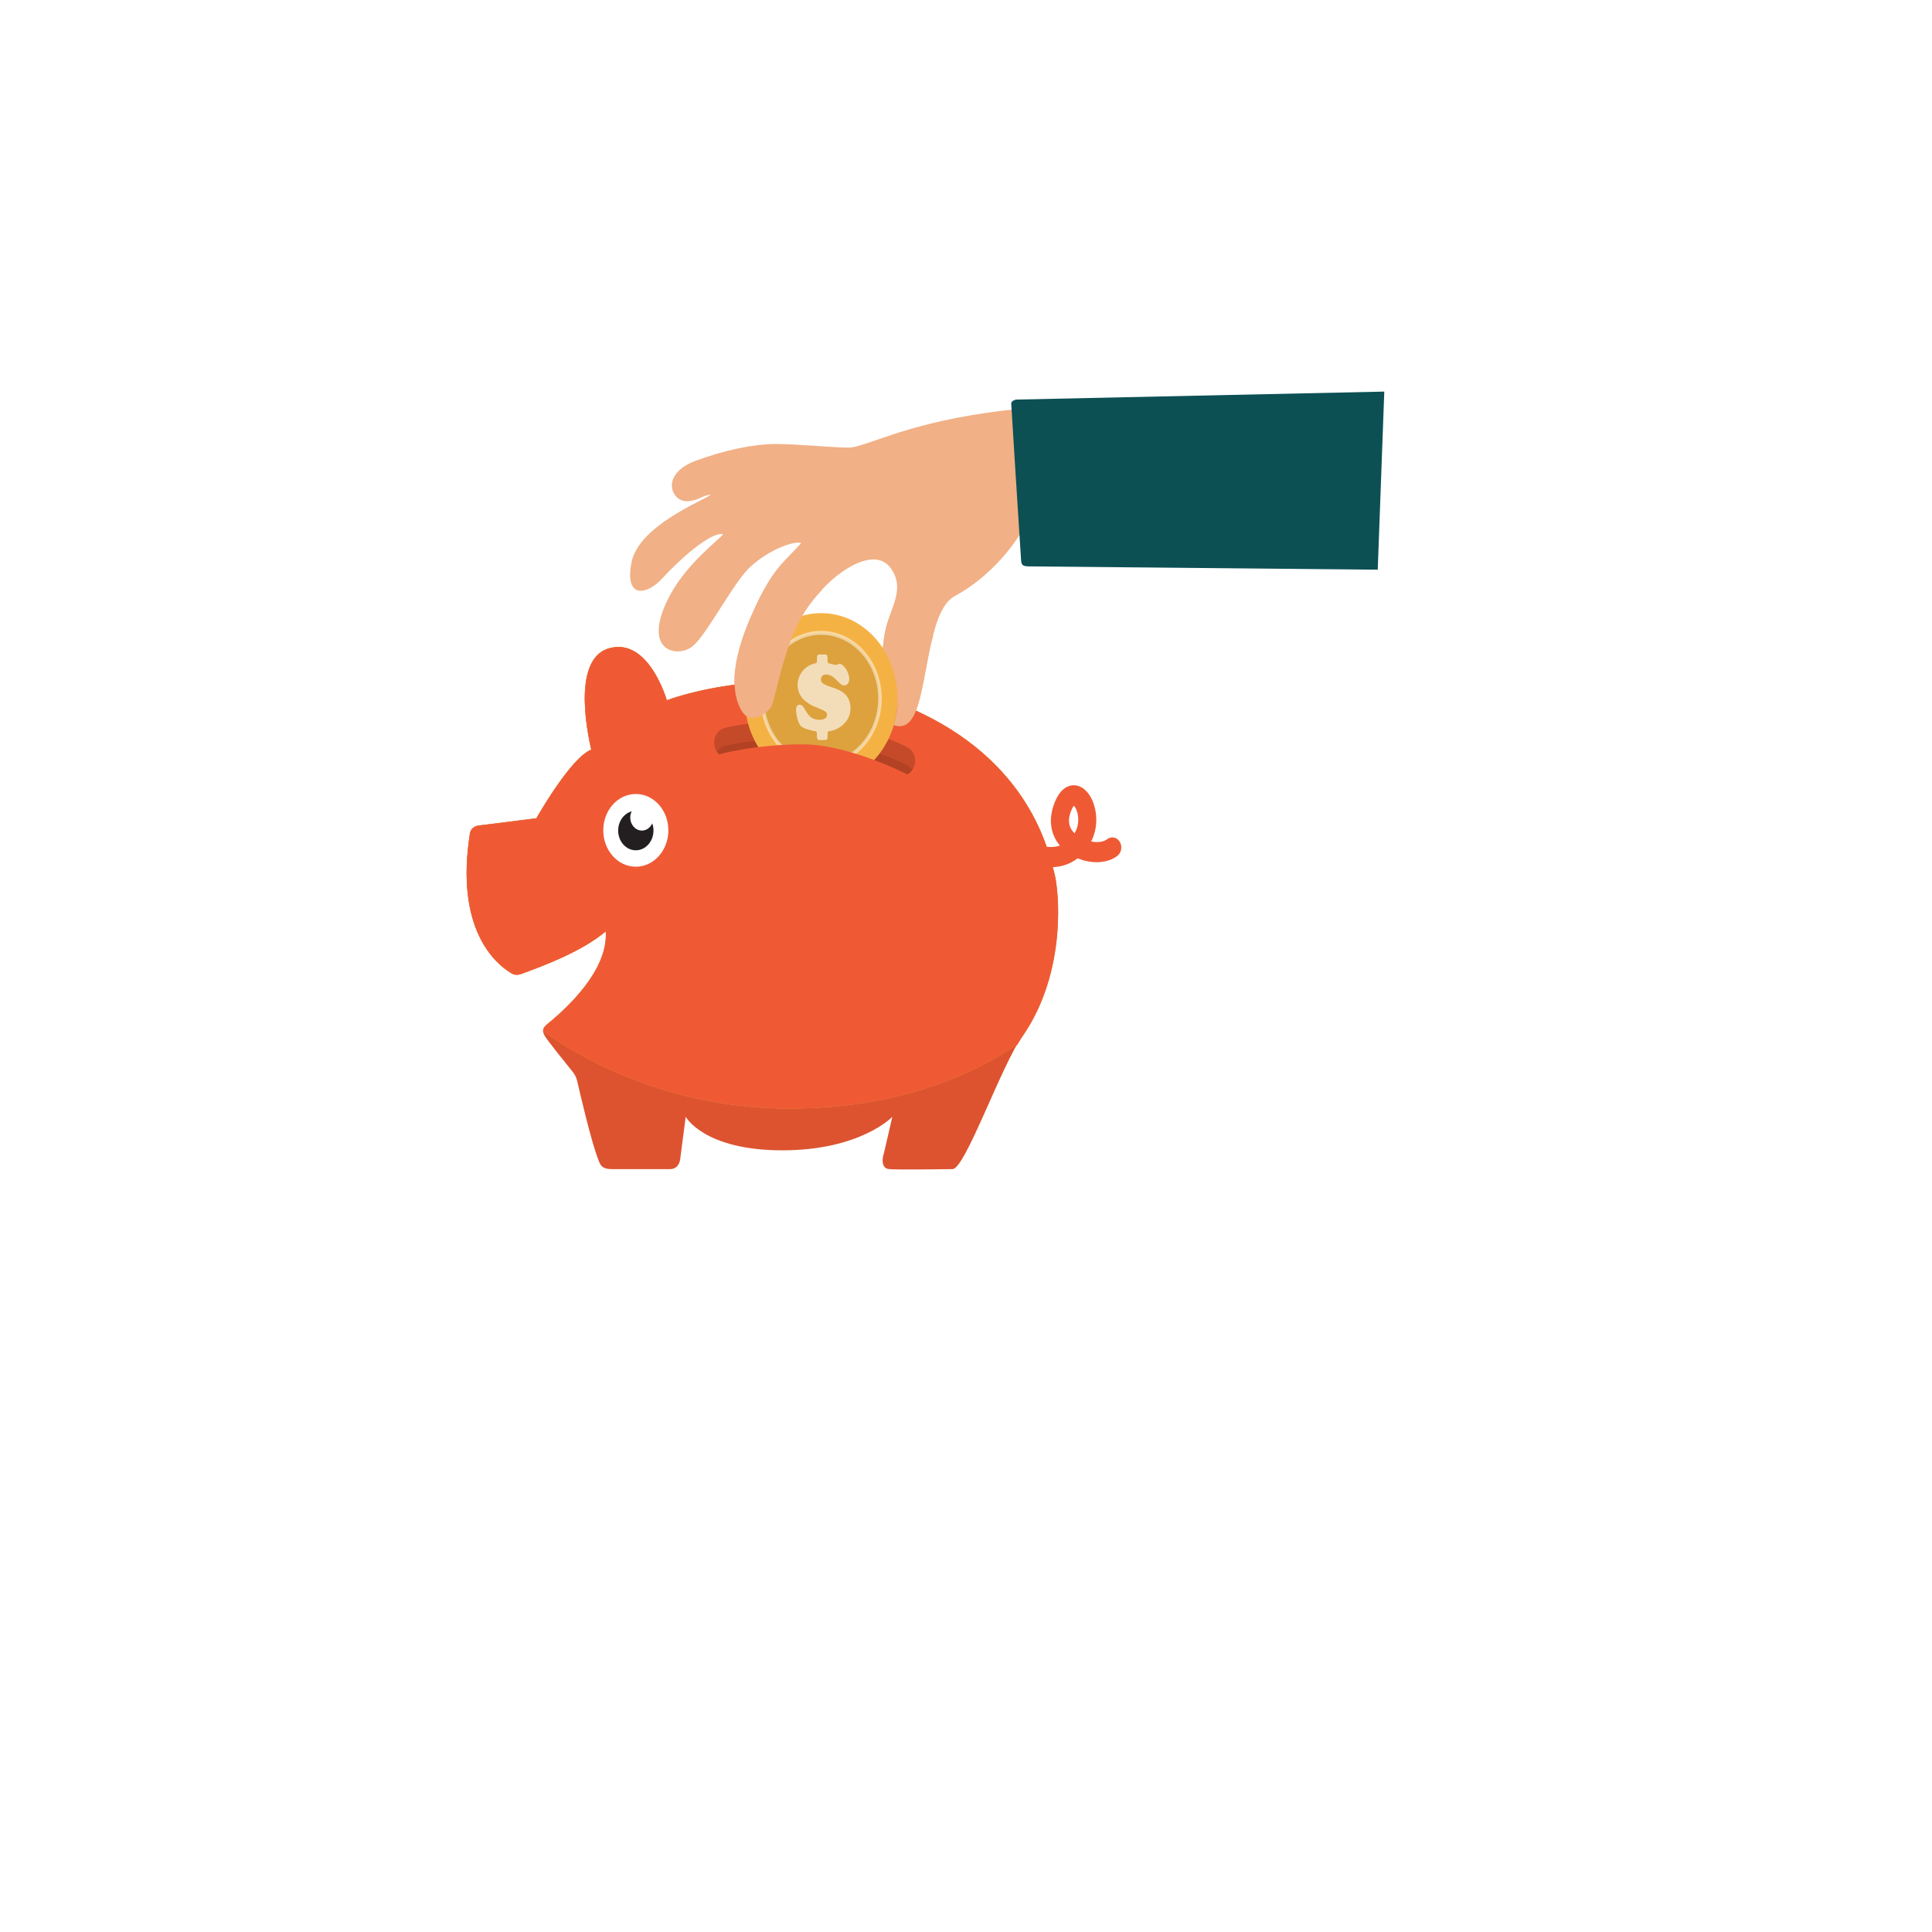 <svg xmlns="http://www.w3.org/2000/svg" xmlns:xlink="http://www.w3.org/1999/xlink" width="800" height="800" viewBox="0 0 800 800"><defs><filter id="r" color-interpolation-filters="sRGB"><feColorMatrix values="0.21 0.72 0.072 0 0 0.21 0.72 0.072 0 0 0.21 0.72 0.072 0 0 0 0 0 1 0"/></filter><filter id="q" color-interpolation-filters="sRGB"><feColorMatrix values="0.21 0.72 0.072 0 0 0.21 0.72 0.072 0 0 0.21 0.72 0.072 0 0 0 0 0 1 0"/></filter><filter id="p" color-interpolation-filters="sRGB"><feColorMatrix values="0.21 0.72 0.072 0 0 0.21 0.72 0.072 0 0 0.21 0.72 0.072 0 0 0 0 0 1 0"/></filter><filter id="o" color-interpolation-filters="sRGB"><feColorMatrix values="0.21 0.72 0.072 0 0 0.21 0.72 0.072 0 0 0.21 0.72 0.072 0 0 0 0 0 1 0"/></filter><filter id="n" color-interpolation-filters="sRGB"><feColorMatrix values="0.21 0.72 0.072 0 0 0.21 0.72 0.072 0 0 0.21 0.72 0.072 0 0 0 0 0 1 0"/></filter><filter id="m" color-interpolation-filters="sRGB"><feColorMatrix values="0.21 0.72 0.072 0 0 0.21 0.72 0.072 0 0 0.21 0.72 0.072 0 0 0 0 0 1 0"/></filter><filter id="l" color-interpolation-filters="sRGB"><feColorMatrix values="0.21 0.72 0.072 0 0 0.21 0.72 0.072 0 0 0.21 0.72 0.072 0 0 0 0 0 1 0"/></filter><filter id="k" color-interpolation-filters="sRGB"><feColorMatrix values="0.21 0.72 0.072 0 0 0.21 0.72 0.072 0 0 0.21 0.72 0.072 0 0 0 0 0 1 0"/></filter><filter id="j" color-interpolation-filters="sRGB"><feColorMatrix values="0.21 0.72 0.072 0 0 0.21 0.72 0.072 0 0 0.21 0.72 0.072 0 0 0 0 0 1 0"/></filter><filter id="g" color-interpolation-filters="sRGB"><feColorMatrix values="0.21 0.72 0.072 0 0 0.21 0.72 0.072 0 0 0.21 0.72 0.072 0 0 0 0 0 1 0"/></filter><filter id="f" color-interpolation-filters="sRGB"><feColorMatrix values="0.21 0.72 0.072 0 0 0.21 0.72 0.072 0 0 0.21 0.72 0.072 0 0 0 0 0 1 0"/></filter><filter id="c" color-interpolation-filters="sRGB"><feColorMatrix values="0.21 0.72 0.072 0 0 0.21 0.72 0.072 0 0 0.21 0.72 0.072 0 0 0 0 0 1 0"/></filter><filter id="b" color-interpolation-filters="sRGB"><feColorMatrix values="0.21 0.72 0.072 0 0 0.21 0.72 0.072 0 0 0.21 0.72 0.072 0 0 0 0 0 1 0"/></filter><filter id="a" color-interpolation-filters="sRGB"><feColorMatrix values="0.21 0.72 0.072 0 0 0.21 0.72 0.072 0 0 0.21 0.72 0.072 0 0 0 0 0 1 0"/></filter></defs><path d="M475.598 220.69c11.187 7.372-8.318-45.293-8.318-45.293s-7.772-11.765-58.516-4.486c-35.71 5.126-50.515 14.427-57.384 14.427-6.87 0-20.86-1.488-30.04-1.488s-21.105 2.474-33.108 6.88c-15.28 5.604-10.293 17.29-3.42 16.816 4.614-.317 5.815-2.42 9.63-2.744-3.423 2.6-30.126 12.904-32.995 28.288-2.87 15.383 6.79 13.05 12.786 6.41 6-6.64 19.93-19.595 25.23-18.274-1.88 2.41-15.744 12.522-22.765 26.623-10.962 22.02 3.766 24.49 9.79 20.003 6.023-4.486 17.243-27.05 24.604-33.522 8.65-7.602 18.48-10.486 20.657-9.413-7.557 8.323-11.66 10.255-19.72 27.877-10.947 23.934-8.447 35.667-5.005 41.436 3.443 5.768 9.61 1.762 11.904-1.122 2.294-2.884 4.955-25.522 14.394-40.13 9.44-14.61 28.424-28.23 35.714-17.45 6.384 9.44-1.576 17.112-3.01 28.65-1.435 11.537-4.532 34.65 5.162 36.34 14.58 2.54 9.817-45.996 24.16-53.688 14.34-7.69 26.535-22.117 31.41-33.975 8.894.32 37.655.47 48.842 7.84z" fill="#f1b085" filter="url(#a)"/><path d="M376.056 292.812c-51.132-21.86-99.978-2.87-99.978-2.87s-7.427-26.173-23.853-21.545c-16.425 4.628-8.048 39.02-7.426 41.97-8.57 3.35-22.71 28.404-22.71 28.404s-20.036 2.598-23.445 2.956c-3.41.36-3.94 2.456-4.107 3.535-6.188 39.688 10.752 53.75 16.952 57.49 1.335.804 2.36 1.168 4.835.245 7.907-2.944 24.42-8.915 34.472-17.466 1.24 16.096-16.42 32.195-23.958 38.293-2.028 1.64-2.68 2.877-1.088 5.41 1.244 1.98 8.325 10.803 11.37 14.575.855 1.06 1.55 2.423 1.833 3.635 1.4 6.014 5.844 25.375 8.95 33.172.862 2.165 1.52 3.498 5.612 3.498h23.9c4.19 0 4.31-4.714 4.31-4.714l2.206-16.957s7.57 13.882 39.996 13.882c32.42 0 45.56-13.882 45.56-13.882s-4.15 18.038-3.687 15.986c.46-2.053-2.095 5.347 2.374 5.683 4.468.335 22.353 0 26.213 0 5.256 0 19.907-42.13 28.944-55.182 18.57-26.806 15.14-60.956 12.998-68.137-2.142-7.18-9.14-46.116-60.272-67.978z" fill="#dd532f" filter="url(#b)"/><g transform="matrix(.739 0 0 .715 52.008 30.528)" filter="url(#c)"><defs><path id="d" d="M573.142 426.875c0 86.997-74.41 172.458-201.046 172.458S149.42 498.37 149.42 411.373c0-86.995 96.04-137.045 222.676-137.045 126.636 0 201.046 65.552 201.046 152.547z"/></defs><clipPath id="e"><use xlink:href="#d" overflow="visible" width="100%" height="100%"/></clipPath><path clip-path="url(#e)" d="M438.61 366.963c-69.21-30.587-135.324-4.018-135.324-4.018s-10.052-36.617-32.285-30.14c-22.23 6.474-10.89 54.59-10.05 58.717-11.6 4.687-30.74 39.74-30.74 39.74s-27.114 3.63-31.73 4.13c-4.614.502-5.33 3.436-5.56 4.946-8.372 55.528 14.557 75.203 22.948 80.433 1.808 1.13 3.195 1.64 6.545.35 10.7-4.12 33.055-12.474 46.66-24.438 1.676 22.52-22.226 45.046-32.43 53.578-2.742 2.294-3.626 4.023-1.47 7.57 1.683 2.767 11.268 15.112 15.39 20.39 1.156 1.483 2.1 3.39 2.48 5.085 1.896 8.417 7.91 35.505 12.115 46.413 1.166 3.03 2.055 4.894 7.596 4.894h32.35c5.67 0 5.833-6.597 5.833-6.597l2.987-23.723s10.244 19.423 54.13 19.423c43.882 0 61.667-19.423 61.667-19.423s-5.615 25.236-4.99 22.365c.624-2.87-2.835 7.482 3.214 7.952 6.05.47 30.257 0 35.482 0 7.114 0 26.944-58.946 39.176-77.205 25.134-37.507 20.493-85.285 17.593-95.332-2.9-10.04-12.37-64.52-81.58-95.104z" fill="#dda23d"/><path clip-path="url(#e)" d="M438.61 366.963c-69.21-30.587-135.324-4.018-135.324-4.018s-10.052-36.617-32.285-30.14c-22.23 6.474-10.89 54.59-10.05 58.717-11.6 4.687-30.74 39.74-30.74 39.74s-27.114 3.63-31.73 4.13c-4.614.502-5.33 3.436-5.56 4.946-8.372 55.528 14.557 75.203 22.948 80.433 1.808 1.13 3.195 1.64 6.545.35 10.7-4.12 33.055-12.474 46.66-24.438 1.676 22.52-22.226 45.046-32.43 53.578-2.742 2.294-3.626 4.023-1.47 7.57 1.683 2.767 11.268 15.112 15.39 20.39 1.156 1.483 2.1 3.39 2.48 5.085 1.896 8.417 7.91 35.505 12.115 46.413 1.166 3.03 2.055 4.894 7.596 4.894h32.35c5.67 0 5.833-6.597 5.833-6.597l2.987-23.723s10.244 19.423 54.13 19.423c43.882 0 61.667-19.423 61.667-19.423s-5.615 25.236-4.99 22.365c.624-2.87-2.835 7.482 3.214 7.952 6.05.47 30.257 0 35.482 0 7.114 0 26.944-58.946 39.176-77.205 25.134-37.507 20.493-85.285 17.593-95.332-2.9-10.04-12.37-64.52-81.58-95.104z" fill="#ef5a35"/></g><path d="M373.365 321.275c-.76 0-1.53-.174-2.267-.54-32.25-16.075-68.22-7.253-68.58-7.163-2.995.762-5.98-1.338-6.664-4.688-.682-3.35 1.19-6.682 4.188-7.45 1.61-.41 39.87-9.877 75.596 7.93 2.81 1.402 4.072 5.082 2.82 8.22-.928 2.316-2.96 3.69-5.093 3.69z" fill="#c54a29" filter="url(#f)"/><g transform="matrix(.739 0 0 .715 52.008 30.528)" filter="url(#g)"><defs><path id="h" d="M434.854 416.928c-1.027 0-2.07-.242-3.068-.757-43.64-22.48-92.313-10.14-92.8-10.01-4.054 1.064-8.094-1.872-9.018-6.56-.924-4.683 1.61-9.344 5.666-10.415 2.18-.574 53.95-13.816 102.295 11.088 3.8 1.96 5.51 7.107 3.81 11.5-1.254 3.24-4.005 5.16-6.89 5.16z"/></defs><use xlink:href="#h" overflow="visible" width="100%" height="100%" fill="#ef5a35"/><clipPath id="i"><use xlink:href="#h" overflow="visible" width="100%" height="100%"/></clipPath><path clip-path="url(#i)" d="M434.854 406.64c-1.027 0-2.07-.244-3.068-.758-43.64-22.48-92.313-10.142-92.8-10.016-4.054 1.065-8.094-1.872-9.018-6.557-.924-4.69 1.61-9.35 5.666-10.42 2.18-.577 53.95-13.818 102.295 11.09 3.8 1.96 5.51 7.104 3.81 11.5-1.254 3.232-4.005 5.16-6.89 5.16z" fill="#b24223"/></g><g transform="matrix(.739 0 0 .715 52.008 30.528)" filter="url(#j)"><ellipse cx="285.887" cy="438.183" rx="18.233" ry="21.057" fill="#fff"/><ellipse cx="285.887" cy="438.306" rx="9.897" ry="11.43" fill="#231f20"/><ellipse cx="289.281" cy="430.796" rx="6.503" ry="7.51" fill="#fff"/></g><path d="M376.142 292.907c-51.147-21.87-100.006-2.873-100.006-2.873s-7.428-26.18-23.858-21.55c-16.43 4.628-8.05 39.03-7.43 41.982-8.57 3.35-22.714 28.415-22.714 28.415s-20.04 2.6-23.45 2.958c-3.412.358-3.94 2.456-4.108 3.536-6.19 39.703 10.755 53.77 16.955 57.51 1.334.805 2.36 1.17 4.834.246 7.91-2.946 24.428-8.92 34.48-17.473 1.24 16.103-16.423 32.208-23.963 38.308-2.025 1.64-2.68 2.877-1.085 5.414 1.244 1.976 8.327 10.803 11.373 14.576.853 1.06 1.55 2.424 1.832 3.636 1.4 6.018 5.844 25.386 8.95 33.185.86 2.166 1.52 3.5 5.614 3.5h23.906c4.19 0 4.31-4.716 4.31-4.716l2.21-16.96s7.57 13.886 40 13.886 45.575-13.887 45.575-13.887-4.15 18.043-3.69 15.99c.462-2.05-2.094 5.35 2.376 5.686 4.47.335 22.36 0 26.22 0 5.26 0 19.915-42.146 28.955-55.2 18.573-26.818 14.04-64.817 11.898-72-2.142-7.183-8.04-42.296-59.184-64.165z" fill="none" filter="url(#k)"/><path d="M421.937 354.708c-2.984 1.234-4.508 4.938-3.403 8.274 1.104 3.336 4.42 5.04 7.406 3.807 3.4-1.41-3.73-12.2-4.003-12.086z" fill="#ef5a35" filter="url(#l)"/><g transform="matrix(.739 0 0 .715 52.008 30.528)" filter="url(#m)"><ellipse cx="389.742" cy="361.83" rx="42.813" ry="49.444" fill="#f5b244"/><ellipse cx="389.742" cy="361.83" rx="32.928" ry="38.028" fill="#dda23d"/><path d="M389.743 400.998c-18.7 0-33.917-17.57-33.917-39.17 0-21.597 15.216-39.17 33.917-39.17 18.702 0 33.916 17.573 33.916 39.17 0 21.6-15.22 39.17-33.92 39.17zm0-76.055c-17.61 0-31.94 16.547-31.94 36.886 0 20.334 14.328 36.88 31.94 36.88 17.612 0 31.94-16.546 31.94-36.885 0-20.34-14.328-36.887-31.94-36.887z" opacity=".5" fill="#fff"/></g><path d="M351.65 281.14c0 1.483-.765 2.695-2.13 2.695-2.17 0-3.74-4.535-7.435-4.535-1.166 0-2.17.63-2.17 2.065 0 4.31 12.257 1.752 12.257 12.08 0 5.882-5.706 9.025-8.64 9.296-.965.09-.844.45-.844 1.53 0 2.2-.12 2.157-2.09 2.157-1.85 0-2.33.315-2.33-1.976 0-.72.2-1.57-.603-1.66-1.528-.226-4.663-.99-5.828-1.932-1.406-1.168-2.21-5.165-2.21-6.96 0-1.033.402-2.11 1.447-2.11 2.773 0 2.21 6.285 8.44 6.285.884 0 2.933-.45 2.933-1.93 0-1.347-.362-1.615-4.702-3.37-3.657-1.435-7.475-4.263-7.475-9.113 0-4.49 3.255-8.084 7.073-8.937 1.048-.224.928-.358.928-1.572 0-2.243.12-2.153 2.09-2.153 1.89 0 2.33-.314 2.33 1.976 0 .628-.2 1.527.524 1.706.523.09 2.53.67 2.77.67.486 0 1.088-.45 1.81-.45 1.487 0 3.86 3.46 3.86 6.24z" opacity=".8" fill="#fff" filter="url(#n)"/><path d="M297.912 312.31s14.866-4.097 34.435-4.097c19.57 0 43.872 12.724 43.872 12.724l-9.077 27.98-67.09-20.71-2.14-15.897z" fill="#ef5a35" filter="url(#o)"/><path d="M573.202 162.15l-152.482 3.31s-1.992.407-1.992 1.59c0 1.012 3.114 49.797 4.007 63.754.15 2.334-.076 3.72 3.117 3.72s144.64 1.377 144.64 1.377l2.71-73.75z" fill="#0c5054" filter="url(#p)"/><path d="M317.194 242.804c-1.548 2.688-3.215 5.943-5.1 10.065-10.95 23.94-8.45 35.674-5.006 41.45 3.443 5.77 9.612 1.76 11.907-1.127 2.295-2.886 4.956-25.53 14.398-40.146 2.015-3.113 4.46-6.18 7.13-8.978-7.684-1.078-15.5-1.77-23.325-1.27zm51.128 12.733c-.943 2.694-1.824 5.56-2.217 8.72-.156 1.262-.334 2.664-.512 4.162 3.82 5.84 6.077 13.03 6.077 20.812 0 3.855-.56 7.562-1.58 11.035.372.15.765.266 1.184.34 10.75 1.872 10.328-21.71 15.108-37.318-5.928-2.847-11.887-5.55-18.057-7.757z" fill="#f1b085" filter="url(#q)"/><path d="M425.694 356.918c-.74-.35-1.464-.742-2.172-1.176-1.812-1.107-2.476-3.645-1.484-5.67.99-2.023 3.268-2.757 5.073-1.658 3.694 2.26 8.194 2.918 11.794 1.737-3.666-4.33-4.71-10-2.847-15.98 2.09-6.71 5.286-8.565 7.6-8.938 2.823-.456 5.588 1.065 7.585 4.175 2.61 4.067 4.03 11.508.976 18.234-.125.277-.255.55-.39.817 2.69.488 5.23.158 6.55-.916 1.668-1.36 4.007-.947 5.222.917 1.214 1.865.846 4.478-.82 5.836-4.025 3.27-10.733 3.537-16.55 1.116-1.494 1.15-3.153 2.045-4.958 2.67-4.862 1.68-10.533 1.23-15.583-1.16zm18.98-23.276c-.306.342-.914 1.222-1.552 3.27-1.02 3.275-.426 5.95 1.82 8.146.218-.383.422-.783.612-1.203 1.096-2.415 1.234-5.39.37-7.96-.407-1.21-.926-1.94-1.25-2.253z" fill="#ef5a35" filter="url(#r)"/></svg>
